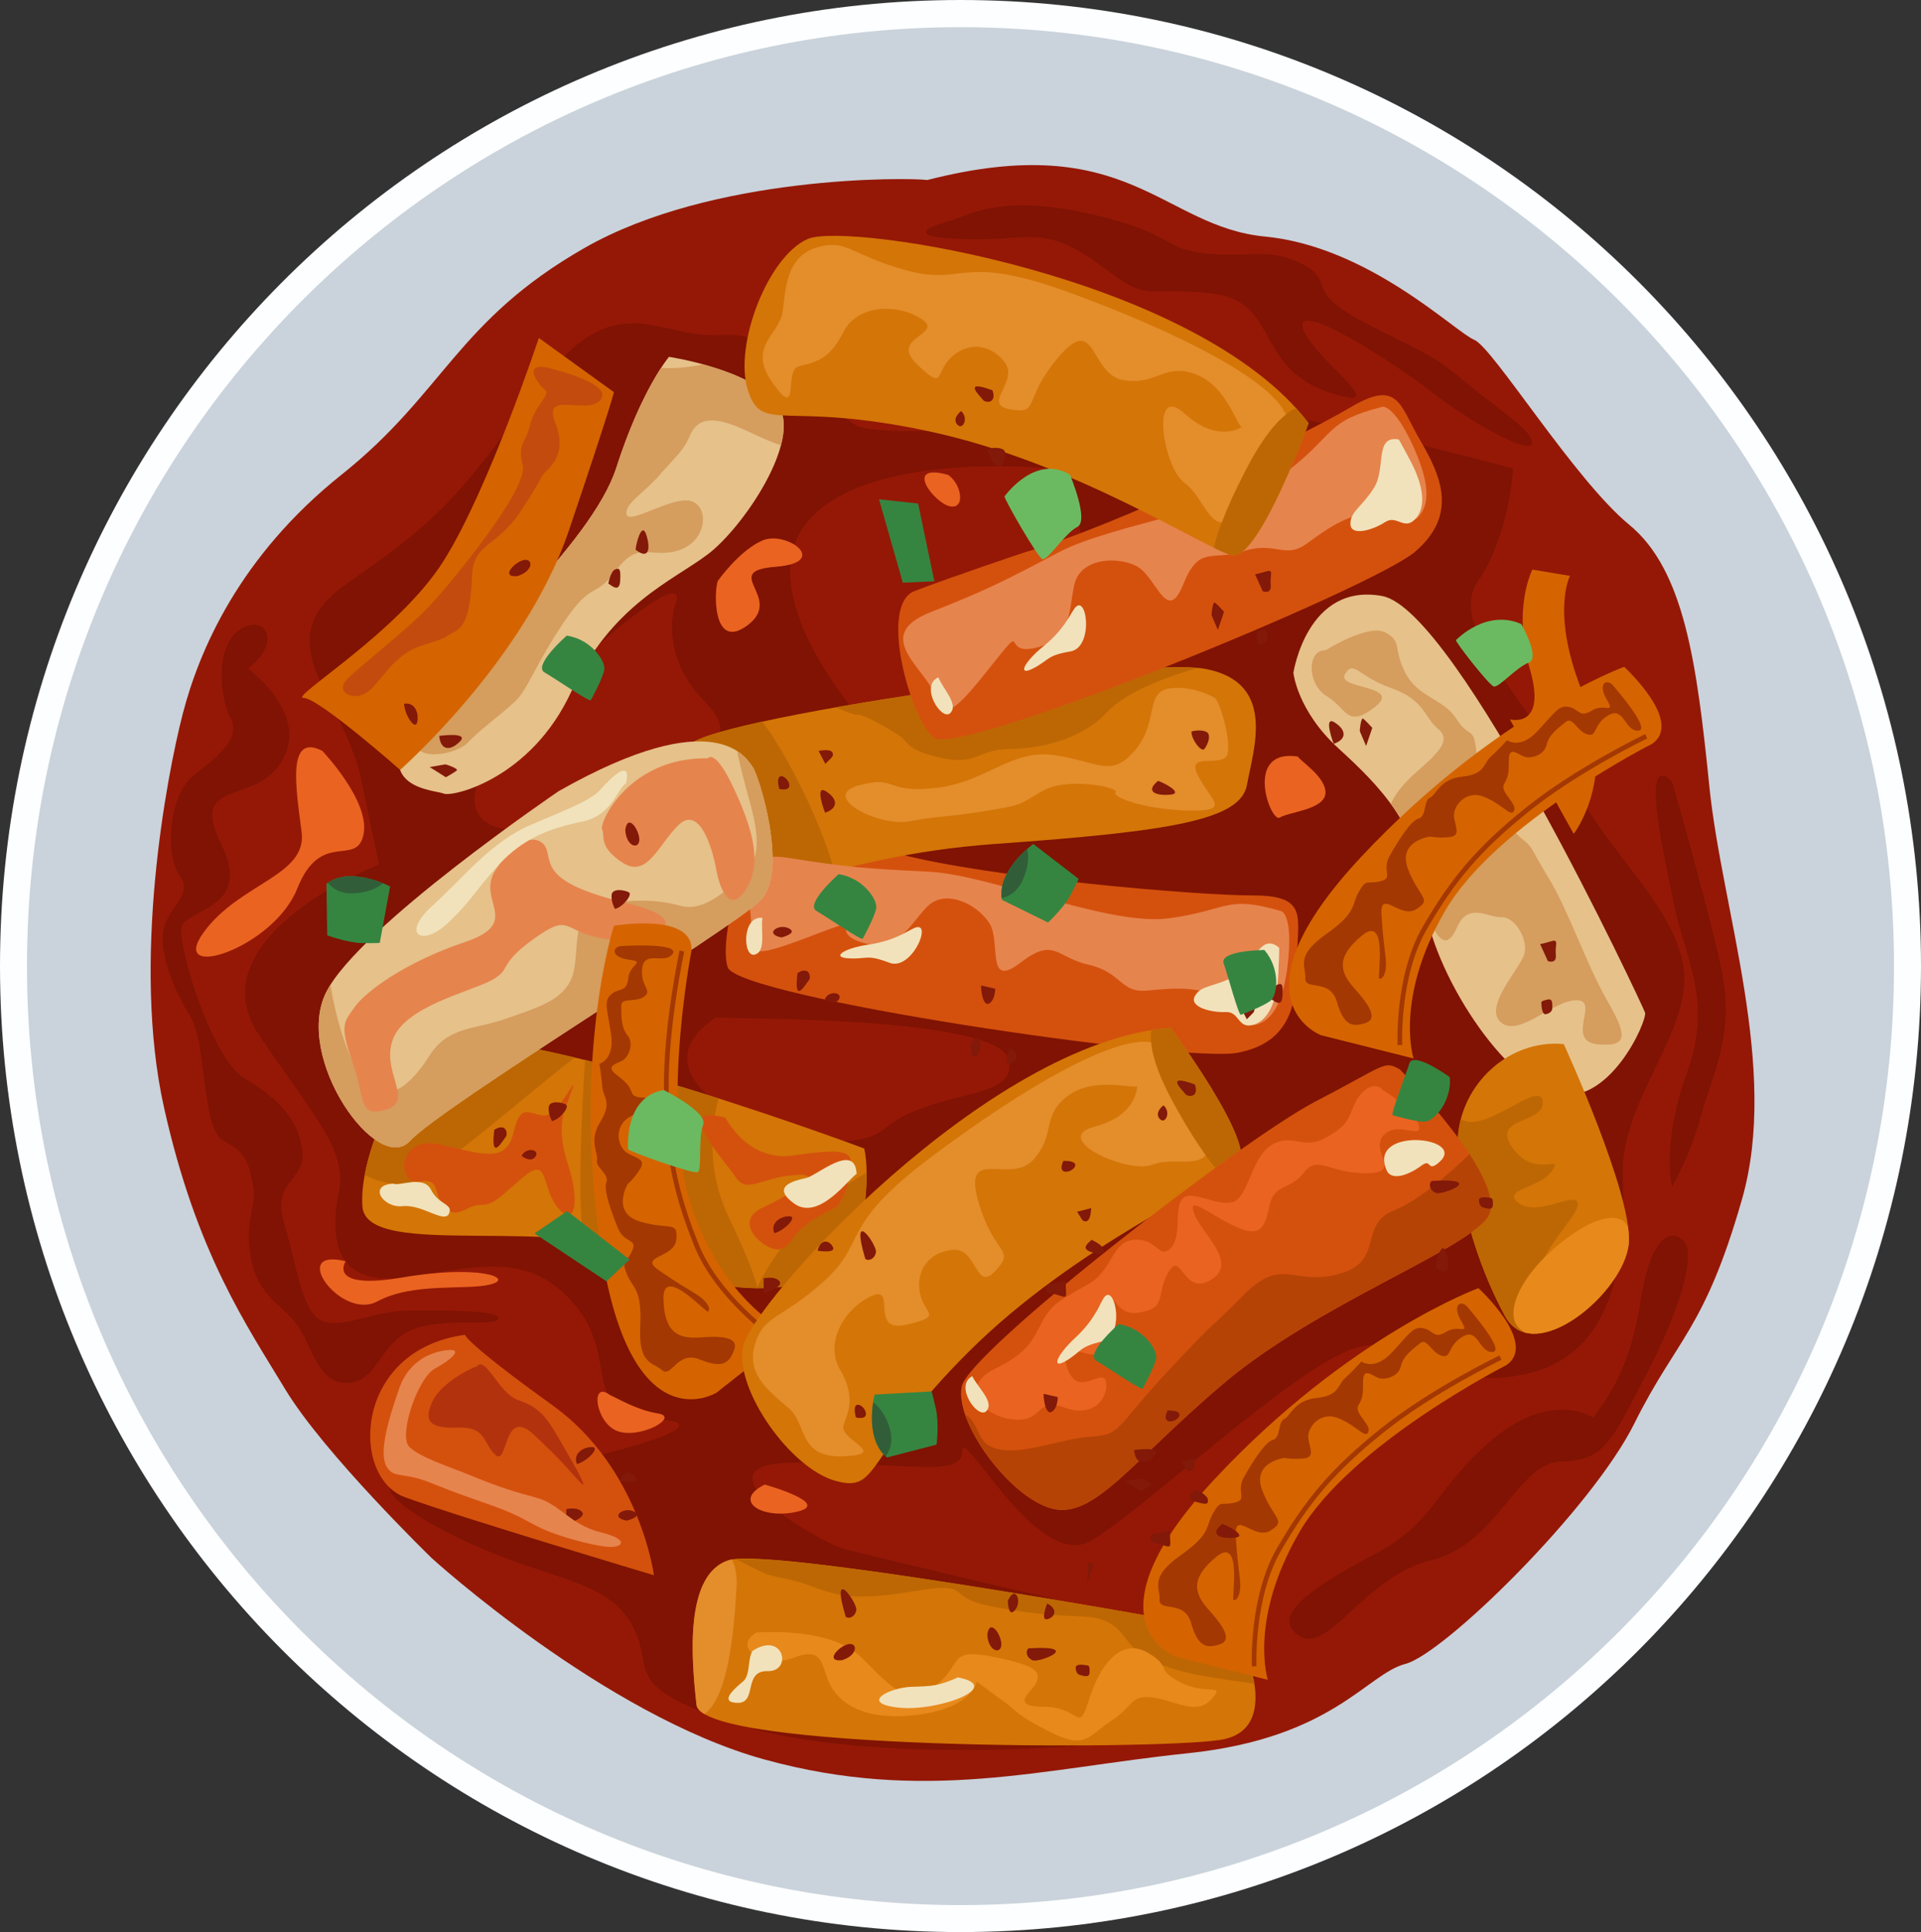 <?xml version="1.0" encoding="utf-8"?>
<!-- Generator: Adobe Illustrator 27.9.0, SVG Export Plug-In . SVG Version: 6.00 Build 0)  -->
<svg version="1.1" id="Layer_1" xmlns="http://www.w3.org/2000/svg" xmlns:xlink="http://www.w3.org/1999/xlink" x="0px" y="0px"
	 viewBox="0 0 205.78 206.94" style="enable-background:new 0 0 205.78 206.94;" xml:space="preserve">
<rect x="0" y="0" width="205.78" height="206.94" fill="#333333" stroke="none"/>
<style type="text/css">
	.st0{fill-rule:evenodd;clip-rule:evenodd;fill:#F4F5F7;}
	.st1{fill-rule:evenodd;clip-rule:evenodd;fill:#E3E4E9;}
	.st2{fill-rule:evenodd;clip-rule:evenodd;fill:#FF6224;}
	.st3{fill-rule:evenodd;clip-rule:evenodd;fill:#ED4605;}
	.st4{fill-rule:evenodd;clip-rule:evenodd;fill:#A60603;}
	.st5{fill-rule:evenodd;clip-rule:evenodd;fill:#865334;}
	.st6{fill:#BD8F4F;}
	.st7{fill:#CEA265;}
	.st8{fill-rule:evenodd;clip-rule:evenodd;fill:#A66A44;}
	.st9{fill-rule:evenodd;clip-rule:evenodd;fill:#542E17;}
	.st10{fill-rule:evenodd;clip-rule:evenodd;fill:#663B20;}
	.st11{fill:#519A48;}
	.st12{fill-rule:evenodd;clip-rule:evenodd;fill:#F5DEB6;}
	.st13{fill:#FFF3DA;}
	.st14{fill:#FA692F;}
	.st15{fill:#EFD05C;}
	.st16{fill-rule:evenodd;clip-rule:evenodd;fill:#2E2D33;}
	.st17{fill-rule:evenodd;clip-rule:evenodd;fill:#4D4C52;}
	.st18{fill-rule:evenodd;clip-rule:evenodd;fill:#828287;}
	.st19{fill-rule:evenodd;clip-rule:evenodd;fill:#D23508;}
	.st20{fill-rule:evenodd;clip-rule:evenodd;fill:#BA2D06;}
	.st21{fill-rule:evenodd;clip-rule:evenodd;fill:#B52E1A;}
	.st22{fill-rule:evenodd;clip-rule:evenodd;fill:#E69B4C;}
	.st23{fill-rule:evenodd;clip-rule:evenodd;fill:#EB7538;}
	.st24{fill-rule:evenodd;clip-rule:evenodd;fill:#DB662C;}
	.st25{fill-rule:evenodd;clip-rule:evenodd;fill:#66666B;}
	.st26{fill-rule:evenodd;clip-rule:evenodd;fill:#DB5128;}
	.st27{fill-rule:evenodd;clip-rule:evenodd;fill:#F7B268;}
	.st28{fill-rule:evenodd;clip-rule:evenodd;fill:#CC3D26;}
	.st29{fill-rule:evenodd;clip-rule:evenodd;fill:#D9B685;}
	.st30{fill-rule:evenodd;clip-rule:evenodd;fill:#FFECD1;}
	.st31{fill-rule:evenodd;clip-rule:evenodd;fill:#358541;}
	.st32{fill-rule:evenodd;clip-rule:evenodd;fill:#26632F;}
	.st33{fill-rule:evenodd;clip-rule:evenodd;fill:#FFCCB5;}
	.st34{fill-rule:evenodd;clip-rule:evenodd;fill:#F2B922;}
	.st35{fill-rule:evenodd;clip-rule:evenodd;fill:#F3CD2E;}
	.st36{fill-rule:evenodd;clip-rule:evenodd;fill:#FAF19B;}
	.st37{fill-rule:evenodd;clip-rule:evenodd;fill:#F3FFD9;}
	.st38{fill-rule:evenodd;clip-rule:evenodd;fill:#D1E3AA;}
	.st39{fill-rule:evenodd;clip-rule:evenodd;fill:#85522E;}
	.st40{fill-rule:evenodd;clip-rule:evenodd;fill:#C77B45;}
	.st41{fill-rule:evenodd;clip-rule:evenodd;fill:#A36539;}
	.st42{fill-rule:evenodd;clip-rule:evenodd;}
	.st43{fill-rule:evenodd;clip-rule:evenodd;fill:#C7C7C9;}
	.st44{fill-rule:evenodd;clip-rule:evenodd;fill:#99441D;}
	.st45{fill-rule:evenodd;clip-rule:evenodd;fill:#6B2605;}
	.st46{fill-rule:evenodd;clip-rule:evenodd;fill:#AD5025;}
	.st47{fill-rule:evenodd;clip-rule:evenodd;fill:#C75925;}
	.st48{fill-rule:evenodd;clip-rule:evenodd;fill:#B5582D;}
	.st49{fill-rule:evenodd;clip-rule:evenodd;fill:#519A48;}
	.st50{fill-rule:evenodd;clip-rule:evenodd;fill:#FBD5B0;}
	.st51{fill:#E8BC90;}
	.st52{fill-rule:evenodd;clip-rule:evenodd;fill:#7A3312;}
	.st53{fill-rule:evenodd;clip-rule:evenodd;fill:#FA7D44;}
	.st54{fill-rule:evenodd;clip-rule:evenodd;fill:#FCE38F;}
	.st55{fill-rule:evenodd;clip-rule:evenodd;fill:#464AA6;}
	.st56{fill-rule:evenodd;clip-rule:evenodd;fill:#00C36C;}
	.st57{fill-rule:evenodd;clip-rule:evenodd;fill:#006B43;}
	.st58{fill-rule:evenodd;clip-rule:evenodd;fill:#C5C6C9;}
	.st59{fill-rule:evenodd;clip-rule:evenodd;fill:#FFC250;}
	.st60{fill-rule:evenodd;clip-rule:evenodd;fill:#FFD177;}
	.st61{fill:#FFE7B8;}
	.st62{fill-rule:evenodd;clip-rule:evenodd;fill:#3A3940;}
	.st63{fill-rule:evenodd;clip-rule:evenodd;fill:#F7C35B;}
	.st64{fill-rule:evenodd;clip-rule:evenodd;fill:#BF9A76;}
	.st65{fill-rule:evenodd;clip-rule:evenodd;fill:#452508;}
	.st66{fill-rule:evenodd;clip-rule:evenodd;fill:#BF8B24;}
	.st67{fill-rule:evenodd;clip-rule:evenodd;fill:#C44918;}
	.st68{fill-rule:evenodd;clip-rule:evenodd;fill:#E6AC37;}
	.st69{fill-rule:evenodd;clip-rule:evenodd;fill:#522C0B;}
	.st70{fill-rule:evenodd;clip-rule:evenodd;fill:#E6551C;}
	.st71{fill-rule:evenodd;clip-rule:evenodd;fill:#EDD4A1;}
	.st72{fill-rule:evenodd;clip-rule:evenodd;fill:#784212;}
	.st73{fill-rule:evenodd;clip-rule:evenodd;fill:#F77745;}
	.st74{fill-rule:evenodd;clip-rule:evenodd;fill:#66380F;}
	.st75{fill-rule:evenodd;clip-rule:evenodd;fill:#995B25;}
	.st76{fill-rule:evenodd;clip-rule:evenodd;fill:#FF4F0C;}
	.st77{fill-rule:evenodd;clip-rule:evenodd;fill:#FAD58C;}
	.st78{fill-rule:evenodd;clip-rule:evenodd;fill:#FFF3DA;}
	.st79{fill-rule:evenodd;clip-rule:evenodd;fill:#D3D4D6;}
	.st80{fill-rule:evenodd;clip-rule:evenodd;fill:#EEF5FB;}
	.st81{fill-rule:evenodd;clip-rule:evenodd;fill:#DAE3EB;}
	.st82{fill-rule:evenodd;clip-rule:evenodd;fill:#C8CED4;}
	.st83{fill-rule:evenodd;clip-rule:evenodd;fill:#CAD3DB;}
	.st84{fill-rule:evenodd;clip-rule:evenodd;fill:#FDD657;}
	.st85{fill-rule:evenodd;clip-rule:evenodd;fill:#F0C330;}
	.st86{fill-rule:evenodd;clip-rule:evenodd;fill:#315E38;}
	.st87{fill-rule:evenodd;clip-rule:evenodd;fill:#99AE4C;}
	.st88{fill-rule:evenodd;clip-rule:evenodd;fill:#D6E0E8;}
	.st89{fill-rule:evenodd;clip-rule:evenodd;fill:#FFD6C7;}
	.st90{fill-rule:evenodd;clip-rule:evenodd;fill:#BD7E18;}
	.st91{fill-rule:evenodd;clip-rule:evenodd;fill:#D5962F;}
	.st92{fill-rule:evenodd;clip-rule:evenodd;fill:#E6A947;}
	.st93{fill-rule:evenodd;clip-rule:evenodd;fill:#EDB356;}
	.st94{fill-rule:evenodd;clip-rule:evenodd;fill:#DBB97F;}
	.st95{fill-rule:evenodd;clip-rule:evenodd;fill:#EACB97;}
	.st96{fill-rule:evenodd;clip-rule:evenodd;fill:#E3BF81;}
	.st97{fill:#333333;}
	.st98{fill-rule:evenodd;clip-rule:evenodd;fill:#754528;}
	.st99{fill:#242323;}
	.st100{fill-rule:evenodd;clip-rule:evenodd;fill:#E3E4E6;}
	.st101{fill-rule:evenodd;clip-rule:evenodd;fill:#FC8A31;}
	.st102{fill-rule:evenodd;clip-rule:evenodd;fill:#E67017;}
	.st103{fill-rule:evenodd;clip-rule:evenodd;fill:#6BBA61;}
	.st104{fill-rule:evenodd;clip-rule:evenodd;fill:#FCAB6D;}
	.st105{fill-rule:evenodd;clip-rule:evenodd;fill:#FFBE8C;}
	.st106{fill:#006B43;}
	.st107{fill-rule:evenodd;clip-rule:evenodd;fill:#FA692F;}
	.st108{fill-rule:evenodd;clip-rule:evenodd;fill:#9E3E03;}
	.st109{fill-rule:evenodd;clip-rule:evenodd;fill:#C27100;}
	.st110{fill-rule:evenodd;clip-rule:evenodd;fill:#B34602;}
	.st111{fill-rule:evenodd;clip-rule:evenodd;fill:#D68007;}
	.st112{fill-rule:evenodd;clip-rule:evenodd;fill:#FDFEFF;}
	.st113{fill-rule:evenodd;clip-rule:evenodd;fill:#A66805;}
	.st114{fill-rule:evenodd;clip-rule:evenodd;fill:#CC4F00;}
	.st115{fill-rule:evenodd;clip-rule:evenodd;fill:#E68B09;}
	.st116{fill-rule:evenodd;clip-rule:evenodd;fill:#123618;}
	.st117{fill-rule:evenodd;clip-rule:evenodd;fill:#1C4622;}
	.st118{fill:#1C4622;}
	.st119{fill:#315E38;}
	.st120{fill-rule:evenodd;clip-rule:evenodd;fill:#D7D7DB;}
	.st121{fill-rule:evenodd;clip-rule:evenodd;fill:#FFFFFF;}
	.st122{fill-rule:evenodd;clip-rule:evenodd;fill:#C8CAC9;}
	.st123{fill-rule:evenodd;clip-rule:evenodd;fill:#B3B0A9;}
	.st124{fill-rule:evenodd;clip-rule:evenodd;fill:#E8DFE0;}
	.st125{fill-rule:evenodd;clip-rule:evenodd;fill:#AD8F8C;}
	.st126{fill-rule:evenodd;clip-rule:evenodd;fill:#BE9F9C;}
	.st127{fill-rule:evenodd;clip-rule:evenodd;fill:#5E4830;}
	.st128{fill:#96735A;}
	.st129{fill:#AD866B;}
	.st130{fill:#C5A189;}
	.st131{fill-rule:evenodd;clip-rule:evenodd;fill:#69523A;}
	.st132{fill-rule:evenodd;clip-rule:evenodd;fill:#DBDBDB;}
	.st133{fill-rule:evenodd;clip-rule:evenodd;fill:#F2F2F2;}
	.st134{fill-rule:evenodd;clip-rule:evenodd;fill:#6F952E;}
	.st135{fill-rule:evenodd;clip-rule:evenodd;fill:#D4E2A5;}
	.st136{fill-rule:evenodd;clip-rule:evenodd;fill:#C8D384;}
	.st137{fill-rule:evenodd;clip-rule:evenodd;fill:#F8FDFF;}
	.st138{fill-rule:evenodd;clip-rule:evenodd;fill:#F7D981;}
	.st139{fill-rule:evenodd;clip-rule:evenodd;fill:#FDE396;}
	.st140{fill-rule:evenodd;clip-rule:evenodd;fill:#E7A96E;}
	.st141{fill-rule:evenodd;clip-rule:evenodd;fill:#BA7E47;}
	.st142{fill:#FFFFFF;}
	.st143{fill-rule:evenodd;clip-rule:evenodd;fill:#C5A189;}
	.st144{fill-rule:evenodd;clip-rule:evenodd;fill:#951806;}
	.st145{fill-rule:evenodd;clip-rule:evenodd;fill:#801303;}
	.st146{fill-rule:evenodd;clip-rule:evenodd;fill:#D4510D;}
	.st147{fill-rule:evenodd;clip-rule:evenodd;fill:#E6C18A;}
	.st148{fill-rule:evenodd;clip-rule:evenodd;fill:#D59D5E;}
	.st149{fill-rule:evenodd;clip-rule:evenodd;fill:#D47507;}
	.st150{fill-rule:evenodd;clip-rule:evenodd;fill:#E38D2B;}
	.st151{fill-rule:evenodd;clip-rule:evenodd;fill:#BD6704;}
	.st152{fill-rule:evenodd;clip-rule:evenodd;fill:#E8891C;}
	.st153{fill-rule:evenodd;clip-rule:evenodd;fill:#D56400;}
	.st154{fill-rule:evenodd;clip-rule:evenodd;fill:#E6844E;}
	.st155{fill-rule:evenodd;clip-rule:evenodd;fill:#F1E2BB;}
	.st156{fill:#A33803;}
	.st157{fill-rule:evenodd;clip-rule:evenodd;fill:#A33803;}
	.st158{fill-rule:evenodd;clip-rule:evenodd;fill:#B54306;}
	.st159{fill-rule:evenodd;clip-rule:evenodd;fill:#EA6321;}
	.st160{fill-rule:evenodd;clip-rule:evenodd;fill:#821909;}
	.st161{fill-rule:evenodd;clip-rule:evenodd;fill:#C44B0E;}
	.st162{fill-rule:evenodd;clip-rule:evenodd;fill:#B3320E;}
	.st163{fill-rule:evenodd;clip-rule:evenodd;fill:#BA874D;}
	.st164{fill-rule:evenodd;clip-rule:evenodd;fill:#6F351B;}
	.st165{fill-rule:evenodd;clip-rule:evenodd;fill:#5C2C15;}
	.st166{fill-rule:evenodd;clip-rule:evenodd;fill:#FA8950;}
	.st167{fill-rule:evenodd;clip-rule:evenodd;fill:#5E401D;}
	.st168{fill:#D59D5E;}
	.st169{fill:#BA874D;}
	.st170{fill:#E4C292;}
	.st171{fill:#EA6321;}
	.st172{fill:#FA8950;}
	.st173{fill-rule:evenodd;clip-rule:evenodd;fill:#8C5B34;}
	.st174{fill:#CF9470;}
	.st175{fill-rule:evenodd;clip-rule:evenodd;fill:#AA7448;}
	.st176{fill:#EFB795;}
	.st177{fill-rule:evenodd;clip-rule:evenodd;fill:#C9D98B;}
	.st178{fill-rule:evenodd;clip-rule:evenodd;fill:#93B04A;}
	.st179{fill-rule:evenodd;clip-rule:evenodd;fill:#D1E18E;}
	.st180{fill-rule:evenodd;clip-rule:evenodd;fill:#ABCB5C;}
	.st181{fill-rule:evenodd;clip-rule:evenodd;fill:#F0DEAD;}
	.st182{fill-rule:evenodd;clip-rule:evenodd;fill:#DEBA59;}
	.st183{fill-rule:evenodd;clip-rule:evenodd;fill:#E6D3A1;}
	.st184{fill-rule:evenodd;clip-rule:evenodd;fill:#FFF3D3;}
	.st185{fill-rule:evenodd;clip-rule:evenodd;fill:#F7D474;}
	.st186{fill-rule:evenodd;clip-rule:evenodd;fill:#A86046;}
	.st187{fill-rule:evenodd;clip-rule:evenodd;fill:#CF0200;}
	.st188{fill-rule:evenodd;clip-rule:evenodd;fill:#FF2D29;}
	.st189{fill-rule:evenodd;clip-rule:evenodd;fill:#43983E;}
	.st190{fill-rule:evenodd;clip-rule:evenodd;fill:#136B29;}
	.st191{fill-rule:evenodd;clip-rule:evenodd;fill:#D1E694;}
	.st192{fill-rule:evenodd;clip-rule:evenodd;fill:#218239;}
	.st193{fill-rule:evenodd;clip-rule:evenodd;fill:#035C3B;}
	.st194{fill-rule:evenodd;clip-rule:evenodd;fill:#54A051;}
	.st195{fill-rule:evenodd;clip-rule:evenodd;fill:#FFCBA3;}
	.st196{fill-rule:evenodd;clip-rule:evenodd;fill:#EB9350;}
	.st197{fill:#EB9350;}
	.st198{fill-rule:evenodd;clip-rule:evenodd;fill:#BDBDBB;}
	.st199{fill-rule:evenodd;clip-rule:evenodd;fill:#A15E23;}
</style>
<path class="st112" d="M102.89,0c56.83,0,102.89,46.33,102.89,103.47c0,57.15-46.07,103.47-102.89,103.47
	C46.07,206.94,0,160.62,0,103.47C0,46.33,46.07,0,102.89,0L102.89,0z"/>
<path class="st83" d="M102.89,2.91c55.23,0,100,45.03,100,100.57s-44.77,100.57-100,100.57c-55.23,0-100-45.03-100-100.57
	S47.66,2.91,102.89,2.91L102.89,2.91z"/>
<path class="st144" d="M99.34,19.28c-2.14-0.27-23.06-0.54-36.73,7.28c-13.67,7.82-15.01,15.5-26.01,24.27
	C25.62,59.59,21.33,69.7,19.58,76.44c-1.74,6.74-5.5,26.56-2.01,42.19c3.49,15.64,8.85,23.32,13,30.2
	c4.16,6.88,15.68,18.06,15.68,18.06s18.5,16.85,35.66,21.57c17.16,4.72,29.76,0.94,45.31-0.67c15.55-1.62,19.17-8.49,23.32-9.57
	c4.16-1.08,19.97-16.58,24.53-25.75c4.56-9.17,7.51-9.98,11.53-24c4.02-14.02-2.15-31.01-3.49-44.22
	c-1.34-13.21-2.68-23.19-8.58-28.04c-5.9-4.85-14.61-19.01-16.62-19.82s-11.26-9.98-22.39-11.05
	C124.41,24.27,120.93,13.75,99.34,19.28L99.34,19.28z"/>
<path class="st145" d="M40.59,92.61c-6.03,2.43-18.63,9.57-12.87,18.2c5.76,8.63,9.52,12.27,8.58,16.85
	c-0.94,4.58-0.67,10.11,6.84,9.17c7.51-0.94,13.27-3.1,18.36,2.83c5.09,5.93,0.27,12,9.12,12.4c8.85,0.4-12.06,5.93-19.57,5.53
	c-7.51-0.4-14.48,0.4-4.02,6.07c10.46,5.66,17.43,4.99,20.51,10.11c3.08,5.12-2.02,6.85,12.66,11.25s48.46,2.1,51.68-1.27
	c3.22-3.37,5.36-7.68-5.09-9.57c-10.46-1.89-33.38-7.55-36.19-8.22c-2.81-0.67-17.02-9.17-5.63-9.3c11.39-0.13,18.1,1.75,18.1-1.21
	c0-2.97,8.04,12.94,13.81,9.57c5.76-3.37,21.72-18.6,28.28-20.63c6.57-2.02,8.85,5.12,18.63,2.7c9.79-2.43,10.32-13.48,10.05-21.3
	c-0.27-7.82,7.54-15.5,6.5-22.2c-1.04-6.71-8.11-12.17-11.86-19.72c-3.75-7.55-13.67-16.45-10.19-21.57
	c3.49-5.12,3.79-12.12,3.79-12.12s-22.02-5.94-27.92-5.94c-5.9,0-38.61,3.24-42.36,1.35c-3.75-1.89-7.51-10.25-14.48-9.71
	c-6.97,0.54-11.53-5.93-20.11,6.2C48.63,54.19,45.95,56.35,37.1,62.55c-8.85,6.2-0.27,12,1.61,21.03S40.59,92.61,40.59,92.61
	L40.59,92.61z M26.56,71.62c0,0,6.5,4.65,3.75,9.71c-2.75,5.06-10.19,1.89-6.64,9.03c3.55,7.14-3.89,6.88-4.22,9.03
	c-0.34,2.16,3.22,14.09,6.84,16.18c3.62,2.09,5.83,4.58,6.1,7.82c0.27,3.24-3.35,2.97-1.94,7.68c1.41,4.72,1.94,9.91,4.36,10.51
	c2.41,0.61,5.23-1.21,9.18-1.21c3.95,0,9.52-0.07,9.38,0.88c-0.13,0.94-6.77-0.34-9.85,1.48c-3.08,1.82-3.22,5.32-6.37,5.39
	c-3.15,0.07-3.69-3.98-5.3-6.2c-1.61-2.22-4.16-2.97-4.96-7.15c-0.8-4.18,0.74-5.66,0.2-7.95c-0.54-2.29-0.6-3.3-3.08-4.58
	c-2.48-1.28-1.81-10.45-3.62-13.35c-1.81-2.9-3.35-6.88-2.88-9.3c0.47-2.43,3.28-3.77,1.74-5.8c-1.54-2.02-1.27-8.63,1.54-10.79
	c2.82-2.16,5.03-4.04,3.89-6.13c-1.14-2.09-1.68-7.68,1.01-9.44C28.37,65.69,30.32,68.72,26.56,71.62L26.56,71.62z M76.65,108.99
	c2.01,0.13,30.09-0.13,31.37,4.45c1.27,4.58-7.98,3.03-13.41,7.55C89.18,125.5,65.25,116.67,76.65,108.99L76.65,108.99z
	 M72.29,64.91c0,0-1.68,5.19,3.02,10.04c4.69,4.85,0,4.58-9.12,10.31c-9.12,5.73-18.03,4.52-14.61-2.29
	C55,76.16,74.84,58.57,72.29,64.91L72.29,64.91z M113.37,50.25c0,0,6.14,12.89,0.68,14.99c-5.46,2.1-11.53,15.64-13.67,17.79
	c-2.14,2.16-20.11-16.45-14.75-25.88C90.99,47.72,113.37,50.25,113.37,50.25L113.37,50.25z"/>
<path class="st146" d="M96.32,91.47c0,0-8.18-1.75-12.2-2.43c-4.02-0.67-7.24,11.32-6.17,14.56c1.07,3.24,48.66,10.24,54.56,9.17
	c5.9-1.08,6.43-5.53,6.43-9.98c0-4.45,1.34-6.88-4.69-6.88C128.23,95.92,106.11,94.03,96.32,91.47L96.32,91.47z"/>
<path class="st147" d="M138.55,72.06c0,0,1.47-9.71,9.52-8.22c8.04,1.48,27.88,43.81,28.15,44.62c0.27,0.81-3.89,10.38-9.79,8.63
	c-5.9-1.75-13.54-14.02-13.94-21.3c-0.4-7.28-4.69-11.59-9.12-15.64C138.95,76.11,138.55,72.06,138.55,72.06L138.55,72.06z"/>
<path class="st148" d="M152.71,97.53c-0.11-0.61-0.18-1.19-0.21-1.75c-0.22-3.96-1.59-7.05-3.51-9.69c0.51-1.15,1.49-2.31,2.92-3.56
	c2.55-2.22,3.49-3.37,2.08-4.52c-1.41-1.15-1.34-3.03-4.96-4.31c-3.62-1.28-4.02-3.1-4.96-1.48c-0.94,1.62,6.23,1.15,3.22,3.5
	c-3.02,2.36-3.02,0.13-5.16-1.15c-2.14-1.28-2.14-4.99-0.13-4.92c0,0,4.62-2.9,6.43-1.89c1.81,1.01,0.74,1.55,2.08,4.25
	c1.34,2.7,4.16,2.83,5.5,4.99c1.34,2.16,1.89,0.6,2.15,3.67c0.26,3.07,3.28,7.86,4.75,9.07c1.47,1.21,0.8,0.74,2.95,4.25
	c2.15,3.51,4.09,9.3,6.17,12.94c2.08,3.64,2.68,5.26-0.87,4.92c-3.55-0.34,0.27-4.72-2.28-4.72c-2.55,0-6.17,4.04-8.11,2.36
	c-1.94-1.69,2.21-5.86,2.55-7.41c0.34-1.55-1.07-3.91-2.48-3.84c-1.41,0.07-3.55-1.68-4.76,1.08
	C154.93,101.9,153.96,100.69,152.71,97.53L152.71,97.53z"/>
<path class="st149" d="M74.07,80.28c0,0-0.67,6.2,3.75,11.86c4.42,5.66,9.92-0.4,28.82-1.75c18.9-1.35,26.27-2.56,26.94-6.34
	c0.67-3.77,3.22-10.92-4.42-12.4C121.52,70.17,69.92,77.86,74.07,80.28L74.07,80.28z"/>
<path class="st150" d="M130.09,74.72c0.5,0.17,1.81,4.41,1.41,6.03c-0.4,1.62-4.62-0.4-3.15,2.36c1.47,2.76,3.55,3.77-0.97,3.71
	c-4.52-0.07-8.33-1.42-7.88-1.95c0.46-0.54-5.16-1.69-7.84-0.14c-2.68,1.55-2.08,1.48-6.23,2.16c-4.16,0.67-4.69,0.47-8.04,1.08
	c-3.35,0.61-9.58-2.7-5.43-3.84c4.16-1.15,2.75,0.88,8.24,0.27c5.5-0.61,8.11-4.25,12.87-3.5c4.76,0.74,5.97,2.43,8.51-0.54
	c2.55-2.97,1.07-6.2,3.62-6.61C127.74,73.34,130.09,74.72,130.09,74.72L130.09,74.72z"/>
<path class="st151" d="M74.07,80.28c0,0-0.67,6.2,3.75,11.86c2.62,3.35,5.61,2.59,11.54,1.14c-1.34-5.09-5.09-12.58-7.71-15.99
	C76.17,78.49,72.9,79.6,74.07,80.28L74.07,80.28z M128.27,71.54c-5.9-0.51-24.82,1.77-38.71,4.22c1.06,0.5,2,0.83,2.25,0.79
	c0.74-0.13,4.26,2.02,4.79,2.43c0.54,0.4,0.57,1.45,4.36,2.22c3.79,0.78,3.72-0.94,7.21-0.98c3.49-0.03,7.81-1.11,10.42-3.94
	C120.73,73.96,125.6,72.32,128.27,71.54L128.27,71.54z"/>
<path class="st147" d="M71.66,38.22c0,0,8.98,1.35,11.66,5.12c2.68,3.77-3.75,13.21-7.51,16.04c-3.75,2.83-10.32,5.39-14.61,14.69
	C56.91,83.39,48.47,85.41,47.53,85c-0.94-0.4-8.04-0.54-3.08-7.68c4.96-7.14,18.9-18.87,21.58-27.23
	C68.71,41.73,71.66,38.22,71.66,38.22L71.66,38.22z"/>
<path class="st148" d="M75.31,39.03c2.81,0.77,6.46,2.14,8.01,4.32c0.77,1.08,0.79,2.63,0.34,4.35c-2.05-0.69-3.76-1.69-5.28-2.23
	c-2.48-0.88-3.82-0.4-4.49,1.21c-0.67,1.62-1.47,2.16-3.22,4.18c-1.74,2.02-3.82,3.1-3.55,4.25c0.27,1.15,5.03-2.09,6.97-1.42
	c1.94,0.67,1.61,4.31-1.41,5.26c-3.02,0.94-4.22-1.15-6.64,2.09c-2.41,3.24-2.55,1.01-5.63,5.59c-3.08,4.58-3.82,7.14-5.23,8.49
	c-1.41,1.35-4.09,3.3-5.03,4.38c-0.94,1.08-4.56,1.95-5.43,0.61c-0.22-0.34-0.73-0.7-1.29-1.14c0.26-0.51,0.59-1.06,1.01-1.66
	c4.96-7.14,18.9-18.87,21.58-27.23c1.8-5.6,3.71-9.03,4.78-10.67C72.44,39.5,73.98,39.31,75.31,39.03L75.31,39.03z"/>
<path class="st146" d="M49.81,142.97c0,0,0,0.81,9.38,7.55c9.38,6.74,10.86,18.2,10.86,18.2s-20.78-6.2-26.68-8.36
	C37.48,158.2,37.88,144.59,49.81,142.97L49.81,142.97z"/>
<path class="st149" d="M132.52,174.78c0,0,5.5,10.52-1.88,11.59c-7.37,1.08-55.5,1.08-56.03-3.77c-0.54-4.85-1.34-14.02,3.49-15.5
	C82.92,165.61,132.52,174.78,132.52,174.78L132.52,174.78z"/>
<path class="st151" d="M132.52,174.78c0,0,1.43,2.73,1.85,5.55c-1.15-0.15-2.57-0.36-4.4-0.64c-6.1-0.94-8.11-2.56-9.05-3.77
	c-0.94-1.21-1.81-2.63-4.69-2.76c-2.88-0.13-6.1-0.27-10.52-1.21c-4.42-0.94-1.47-2.56-7.57-1.55c-6.1,1.01-8.11,0.67-10.93-0.4
	c-2.82-1.08-4.09-0.94-5.43-1.55c-0.69-0.31-1.92-0.93-2.95-1.46C86.57,166.29,132.52,174.78,132.52,174.78L132.52,174.78z"/>
<path class="st150" d="M75.46,183.59c-0.51-0.3-0.81-0.63-0.85-0.99c-0.54-4.85-1.34-14.02,3.49-15.5c0.08-0.03,0.18-0.05,0.29-0.07
	c0.37,0.67,0.59,1.64,0.51,3.04C78.63,174.73,78.02,181.77,75.46,183.59L75.46,183.59z"/>
<path class="st149" d="M167.51,111.83c0,0,7.37,16.04,6.97,21.3c-0.4,5.26-10.19,13.48-13.27,7.82c-3.08-5.66-5.38-13.44-5.04-19.12
	C156.52,116.14,161.61,111.29,167.51,111.83L167.51,111.83z"/>
<path class="st151" d="M164.35,142.85c-1.28,0-2.41-0.55-3.14-1.91c-3.08-5.66-5.38-13.44-5.04-19.12c0.04-0.67,0.15-1.34,0.32-1.98
	c0.22,0.19,0.56,0.31,1.03,0.33c2.85,0.1,7.61-4.48,7.74-2.12c0.13,2.36-5.63,1.55-3.22,4.92c2.41,3.37,5.5,0.51,4.22,2.43
	c-1.27,1.92-5.6,1.99-3.55,3.47c2.04,1.48,6.03-1.31,6.3,0c0.27,1.31-4.59,5.39-4.52,9C164.53,139.85,164.7,141.74,164.35,142.85
	L164.35,142.85z"/>
<path class="st152" d="M174.4,131.42c0.08,0.65,0.11,1.22,0.08,1.7c-0.33,4.33-7.03,10.67-11.1,9.61c-0.1-0.07-0.2-0.13-0.31-0.2
	c-2.11-1.31-0.64-5.53,3.99-9.3c4.62-3.77,6.48-2.62,6.48-2.62C173.77,130.59,174.09,130.9,174.4,131.42L174.4,131.42z"/>
<path class="st153" d="M168.18,61.68c0,0-2.14,4.04,1.47,12.81c3.62,8.76-1.07,14.83-1.07,14.83l-6.84-12.27
	c0,0,4.02,1.08,2.14-5.39c-1.88-6.47,0.27-10.65,0.27-10.65L168.18,61.68L168.18,61.68z"/>
<path class="st153" d="M57.72,36.2c0,0-5.36,16.18-10.19,23.86c-4.83,7.68-16.62,14.69-15.01,14.69c1.61,0,10.34,7.71,10.34,7.71
	s13.39-11.76,18.08-25.64C65.63,42.94,65.76,42,65.76,42L57.72,36.2L57.72,36.2z"/>
<path class="st149" d="M44.72,113.17c-1.21,1.08-6.3,10.11-5.9,16.04c0.4,5.93,21.85,0.54,31.23,5.8c9.38,5.26,20.91,3.1,22.12-3.1
	c1.21-6.2,0.4-8.9,0.4-8.9S46.86,105.89,44.72,113.17L44.72,113.17z"/>
<path class="st151" d="M81.06,137.98c5.69,0.05,10.37-2.24,11.12-6.07c0.54-2.79,0.68-4.87,0.66-6.32
	C85.85,129.51,82.41,135.18,81.06,137.98L81.06,137.98z"/>
<path class="st151" d="M62.75,132.89c1.89,0.25,3.68,0.63,5.26,1.2c0.06-2.97,0.27-13.39,0.32-19.05c-1.9-0.54-3.81-1.05-5.66-1.51
	c-0.23,3.57-1.02,17.09,0.02,19.26L62.75,132.89L62.75,132.89z"/>
<path class="st151" d="M43.89,114.23c-1.47,2.21-4,7.17-4.83,11.62c1.98,0.99,4.25,1.4,6.17,0.24c3.6-2.17,12.66-10.02,16.33-12.82
	c-4.96-1.19-9.47-1.96-12.59-1.89C47.33,112.28,45.59,113.26,43.89,114.23L43.89,114.23z"/>
<path class="st151" d="M71.05,135.54c3.33,1.66,6.87,2.42,10.09,2.44c-0.28-1.36-1.23-3.72-3.12-7.71
	c-2.48-5.24-1.7-10.2-1.04-12.62c-2.39-0.76-4.9-1.53-7.43-2.26C69.41,117.38,70.22,130.05,71.05,135.54L71.05,135.54z"/>
<path class="st154" d="M137.28,97.6c0,0,1.14,0.34,0.74,4.92c-0.4,4.58-1.61,6.47-3.02,7.08c-1.41,0.61-0.94-0.34-3.55-2.22
	c-2.61-1.89-5.7-1.55-8.58-1.28c-2.88,0.27-2.68-1.95-6.23-2.76c-3.55-0.81-3.69-3.03-7.37-0.2c-3.69,2.83-2.01-2.23-3.28-4.25
	c-1.27-2.02-4.76-3.84-6.77-1.68c-2.01,2.16-3.15,4.92-6.97,3.71c-3.82-1.21,1.21-3.17-5.5-0.61c-6.7,2.56-6.43,1.89-6.3-1.21
	c0.13-3.1-2.28-8.22,4.02-7.21c6.3,1.01,8.45,1.15,15.08,1.48c6.64,0.34,19.17,5.86,25.67,4.99
	C131.72,97.47,131.24,95.83,137.28,97.6L137.28,97.6z"/>
<path class="st147" d="M59.86,84.73c0,0-21.45,14.56-24.93,21.57c-3.49,7.01,5.5,19.68,8.98,15.91
	c3.49-3.77,34.45-22.65,37.53-25.75c3.08-3.1-0.13-13.35-0.8-14.29C79.97,81.23,76.75,75.16,59.86,84.73L59.86,84.73z"/>
<path class="st148" d="M35.4,105.48c-0.18,0.28-0.34,0.56-0.47,0.82c-3.49,7.01,5.5,19.68,8.98,15.91
	c3.49-3.77,34.45-22.65,37.53-25.75c3.08-3.1-0.13-13.35-0.8-14.29c-0.21-0.29-0.66-1.07-1.68-1.73c0.34,1.73,0.91,3.8,1.42,5.67
	c1.21,4.45,0.74,6.13-0.83,7.64c-1.57,1.5-4.13,3.96-6.61,3.28c-2.48-0.67-4.76-0.74-8.38-0.2c-3.62,0.54-2.35,5.32-3.28,7.82
	c-0.94,2.49-3.62,3.24-7.04,4.45c-3.42,1.21-6.23,0.81-8.24,3.98c-2.01,3.17-4.26,5.03-6.5,3.1C37.52,114.47,36,109.31,35.4,105.48
	L35.4,105.48z"/>
<path class="st154" d="M75.83,81.22c0,0,0.74-1.21,2.88,3.44c2.14,4.65,2.84,7.99,1.21,10.58c-1.64,2.59-2.75,0.34-3.22-2.22
	s-1.88-6.74-4.02-4.65c-2.14,2.09-3.35,5.73-5.97,4.04c-2.61-1.68-1.88-2.83-2.21-3.57C64.16,88.09,67.43,81.07,75.83,81.22
	L75.83,81.22z"/>
<path class="st154" d="M53.3,92.88c-2.68,3.44,2.95,5.86-3.49,8.02c-6.43,2.16-10.66,5.33-11.8,6.94c-1.14,1.62-1.68,1.89-0.27,5.86
	c1.41,3.98,0.59,6.09,3.65,5.14c3.05-0.96-0.63-4.06,0.71-7.56c1.34-3.5,8.24-5.05,10.52-6.27c2.28-1.21,0.6-1.62,4.56-4.45
	c3.95-2.83,3.02-0.88,7.17-0.07c4.16,0.81,11.6-1.62,2.95-3.71c-8.65-2.09-8.24-3.91-8.71-5.66C58.13,89.37,55.52,89.24,53.3,92.88
	L53.3,92.88z"/>
<path class="st155" d="M137.02,101.51c0,0,0.05-0.12-0.08,2.76c-0.13,2.88-1.04,5.04-2.71,5.5c-1.67,0.46-1.43-1.44-2.92-1.37
	c-1.49,0.07-3.95-0.51-3.32-1.7c0.64-1.2,2.03-0.96,4.17-2.09C134.31,103.48,134.98,99.77,137.02,101.51L137.02,101.51z
	 M81.67,98.31c-0.2,1.31,0.44,3.64-0.84,3.94C79.56,102.55,79.46,98.04,81.67,98.31L81.67,98.31z M97.76,99.49
	c-0.67,0.3-1.98,1.28-4.69,1.68c-2.71,0.4-4.12,1.38-2.11,1.48c2.01,0.1,1.84-0.47,4.32,0.47C97.76,104.07,100.14,98.17,97.76,99.49
	L97.76,99.49z"/>
<path class="st155" d="M67.06,83.91c-0.87,0.4-1.41,3.44-4.76,4.11c-3.35,0.67-6.23,1.75-8.85,4.58c-2.61,2.83-2.88,3.84-5.56,6.34
	c-2.68,2.49-4.96,1.15-1.61-1.89c3.35-3.03,6.3-6.88,10.59-8.7c4.29-1.82,6.5-2.7,7.44-3.77C65.25,83.51,67.71,80.97,67.06,83.91
	L67.06,83.91z"/>
<path class="st153" d="M74.07,101.85c0,0-3.62,18.47,0.4,28.58c4.02,10.11,10.32,12.4,10.32,12.4l-8.04,6.34
	c0,0-9.12,5.66-12.33-15.1c-3.22-20.76,1.34-34.91,1.34-34.91S74.34,97.67,74.07,101.85L74.07,101.85z"/>
<path class="st156" d="M73.3,101.92c0,0.02-1.74,7.93-1.67,14.77c0.03,3.42,0.28,6.18,0.8,8.78c0.52,2.6,1.3,5.03,2.4,7.77
	c2.18,5.46,8.07,9.65,8.09,9.66l-0.29,0.42c-0.02-0.01-6.03-4.29-8.27-9.89c-1.11-2.78-1.9-5.24-2.43-7.86
	c-0.52-2.62-0.78-5.42-0.81-8.88c-0.07-6.9,1.68-14.86,1.68-14.89L73.3,101.92L73.3,101.92z"/>
<path class="st157" d="M66.65,101.32c0.23,0,6.23-0.37,5.4,0.84c-0.84,1.21-2.98-0.44-3.25,1.52c-0.27,1.95,1.17,2.39,0.2,3.07
	c-0.97,0.67-2.48,0.03-2.45,1.01c0.03,0.98-0.07,2.22,0.67,3.13c0.74,0.91,0.1,2.29-0.47,2.66c-0.57,0.37-1.98,0.57-0.77,1.52
	c1.21,0.94,1.37,1.15,1.74,2.02c0.37,0.88,2.48,0.13,2.88,0.88c0.4,0.74-1.17,0.54-3.08,1.62c-1.91,1.08-1.31,3.34-0.33,3.91
	c0.97,0.57,2.04,0.64,1.37,1.72c-0.67,1.08-1.31,1.58-1.31,1.58s-1.84,3.1,1.31,4.04c3.15,0.94,4.09-0.13,3.89,1.92
	c-0.2,2.06-4.19,1.72-1.81,3.34c2.38,1.62,2.28,1.48,3.85,2.46c1.58,0.98,1.61,1.82,1.34,1.92c-0.27,0.1-4.83-5.02-4.76-1.38
	c0.07,3.64,1.61,4.31,3.85,4.15c2.24-0.17,4.26-0.1,3.72,1.35c-0.54,1.45-1.27,1.99-3.69,1.01c-2.41-0.98-3.02,2.02-4.02,1.15
	c-1.01-0.88-2.55-0.57-2.35-4.68c0.2-4.11-0.77-4.01-1.41-5.56c-0.64-1.55-0.1-1.15,0.54-2.53c0.64-1.38-0.84-0.74-1.54-2.49
	c-0.7-1.75-1.54-4.04-1.21-4.89c0.33-0.84-1.17-1.55-1.01-2.33c0.17-0.78-0.94-2.06,0.37-4.15c1.31-2.09,0.27-2.63,0.2-3.67
	c-0.07-1.05-0.31-2.52-0.31-2.52s1.65-0.45,1.25-3.14c-0.4-2.7-0.84-3.57,0.03-4.31c0.87-0.74,1.64-0.13,1.81-1.72
	c0.17-1.58,1.98-1.72,0-1.99C65.35,102.5,65.58,101.35,66.65,101.32L66.65,101.32z"/>
<path class="st146" d="M77.71,119.72c0,0,2.38,4.75,7.24,4.04c4.86-0.71,6.37-0.57,6.17,0.94c-0.2,1.52-0.3,2.66-0.97,3.81
	c-0.67,1.15-0.44,0.54-2.92,2.06c-2.48,1.52-2.21,2.7-3.59,3.2c-1.37,0.51-5.36-2.76-2.08-4.35c3.28-1.58,7.21-3.81,3.62-3.57
	c-3.59,0.24-5.16,2.06-6.37,0.24C77.61,124.27,71.78,118.04,77.71,119.72L77.71,119.72z"/>
<path class="st146" d="M60.82,118c0,0-1.44,2.29-0.03,6.54c1.41,4.25,0.77,6.94-1.01,4.85c-1.78-2.09-0.97-5.53-3.52-3.47
	c-2.55,2.06-3.25,3.17-4.76,3.13c-1.51-0.03-2.48,1.68-3.85,0.27c-1.37-1.42-0.3-3.17-2.75-2.76c-2.45,0.4-2.41-5.06,2.25-3.98
	c4.66,1.08,7.04,1.99,7.84-1.21c0.8-3.2,1.41-2.12,3.22-1.89C60.02,119.72,62.57,113.15,60.82,118L60.82,118z"/>
<path class="st155" d="M42.14,126.78c0.62,0.32,3.23-0.96,4.04,0.66c0.8,1.62,2.41,1.48,1.91,2.56c-0.5,1.08-2.88-1.04-4.96-0.81
	C41.05,129.43,39.34,126.9,42.14,126.78L42.14,126.78z M91.76,125.75c-0.7,0.3-3.99,5.09-6.67,3.17c-2.68-1.92,0.17-2.49,1.31-2.76
	C87.53,125.89,91.62,122.28,91.76,125.75L91.76,125.75z"/>
<path class="st149" d="M125.41,110.08c0,0,9.38,12.67,7.24,14.69c-2.14,2.02-17.43,8.63-28.82,19.95
	c-11.39,11.32-9.52,15.23-14.34,13.89c-4.83-1.35-10.73-9.69-9.92-14.29C80.38,139.71,105.71,111.56,125.41,110.08L125.41,110.08z"
	/>
<path class="st151" d="M125.41,110.08c0,0,9.38,12.67,7.24,14.69c-0.31,0.29-0.9,0.68-1.71,1.17c-1.27-1.32-2.88-3.6-4.83-7.03
	c-2.63-4.63-3.03-7.18-2.76-8.58C124.04,110.21,124.73,110.13,125.41,110.08L125.41,110.08z"/>
<path class="st150" d="M129.15,123.74c-1.08,1.26-3.65,0.21-5.74,1.02c-2.61,1.01-11.06-2.83-6.1-4.11
	c4.96-1.28,4.49-4.92,4.49-4.38c0,0.54-4.42-1.08-7.37,1.08c-2.95,2.16-1.27,4.18-3.75,6.88c-2.48,2.7-7.57-1.55-5.9,4.38
	c1.68,5.93,4.09,5.06,1.88,7.48c-2.21,2.43-1.94-2.49-4.62-2.22c-2.68,0.27-3.95,2.36-3.49,4.65c0.47,2.29,2.61,2.43-1.47,3.37
	c-4.09,0.94-0.87-4.45-3.82-3.03c-2.95,1.42-4.89,5.06-3.28,7.82c1.61,2.76,1.01,4.31,0.4,5.93c-0.6,1.62,4.99,3.12,0.07,3.37
	c-4.92,0.25-3.99-3.37-5.86-5.05c-1.88-1.69-4.69-3.54-3.75-6.84c0.94-3.3,2.75-2.66,7.44-6.88c4.69-4.21,1.47-5.8,11.46-13.28
	c9.94-7.45,19.49-12.96,23.57-12.31c0.12,1.53,0.84,3.83,2.82,7.3C127.24,120.89,128.25,122.49,129.15,123.74L129.15,123.74z"/>
<path class="st146" d="M149.94,114.53c0,0,12.06,12.27,9.38,15.91c-2.68,3.64-18.23,9.3-28.15,17.66
	c-9.92,8.36-13.94,14.69-18.5,13.48c-4.56-1.21-10.46-9.3-9.65-13.08c0.8-3.77,30.03-26.42,37.8-30.47
	C148.6,113.99,148.2,113.58,149.94,114.53L149.94,114.53z"/>
<path class="st158" d="M157.41,123.61c1.8,2.76,2.94,5.42,1.91,6.82c-2.68,3.64-18.23,9.3-28.15,17.66
	c-9.92,8.36-13.94,14.69-18.5,13.48c-3.55-0.94-7.91-6.06-9.29-10.05c0.46,0.19,0.97,0.79,1.51,2.05c1.54,3.64,7.91,0.61,11.66,0.34
	c3.75-0.27,2.55-0.61,8.65-7.15c6.1-6.54,3.62-3.57,7.91-7.95c4.29-4.38,5.36-1.01,10.32-2.36c4.96-1.35,2.01-5.26,5.9-6.81
	C152.11,128.54,155.62,125.36,157.41,123.61L157.41,123.61z"/>
<path class="st146" d="M109.7,59.18c0,0-7.93,2.66-11.74,4.13c-3.81,1.47-0.53,13.45,2.03,15.69c2.56,2.24,47.1-16,51.64-19.94
	c4.54-3.94,2.76-8.05,0.51-11.88c-2.24-3.83-2.31-6.61-7.51-3.53C139.44,46.74,119.43,56.4,109.7,59.18L109.7,59.18z"/>
<path class="st154" d="M148.09,43.57c0,0,1.15-0.29,3.12,3.86c1.97,4.15,1.88,6.4,0.97,7.64c-0.91,1.24-0.98,0.19-4.18-0.1
	c-3.21-0.29-5.69,1.57-8.04,3.27c-2.35,1.7-3.3-0.32-6.77,0.8c-3.47,1.12-4.71-0.73-6.46,3.59c-1.75,4.32-2.85-0.89-4.97-1.99
	c-2.12-1.09-6.04-0.88-6.68,2c-0.64,2.88-0.23,5.85-4.14,6.75c-3.9,0.9-0.56-3.35-5.04,2.28c-4.48,5.63-4.59,4.91-6.04,2.17
	c-1.45-2.74-6.11-5.92-0.17-8.27c5.94-2.34,7.86-3.32,13.74-6.42c5.89-3.1,19.48-4.73,24.64-8.8
	C143.23,46.29,141.99,45.13,148.09,43.57L148.09,43.57z"/>
<path class="st155" d="M149.83,47.07c0,0-0.02-0.13,1.32,2.42c1.34,2.55,1.65,4.87,0.44,6.12c-1.2,1.25-1.96-0.51-3.21,0.31
	c-1.25,0.82-3.66,1.58-3.72,0.23c-0.05-1.36,1.26-1.86,2.54-3.93C148.49,50.15,147.2,46.61,149.83,47.07L149.83,47.07z
	 M100.52,72.55c0.49,1.24,2.21,2.91,1.27,3.83C100.85,77.28,98.48,73.45,100.52,72.55L100.52,72.55z M114.98,65.36
	c-0.42,0.6-1.06,2.11-3.19,3.85c-2.14,1.73-2.86,3.29-1.07,2.36c1.78-0.94,1.35-1.35,3.96-1.8
	C117.29,69.31,116.37,63.01,114.98,65.36L114.98,65.36z"/>
<path class="st149" d="M140.18,45.32c0,0-5.38,14.84-8.24,14.15c-2.86-0.69-16.74-9.91-32.41-13.27
	c-15.67-3.36-17.89,0.36-19.42-4.43c-1.53-4.8,2.16-14.34,6.43-16.18C90.82,23.74,128.13,29.57,140.18,45.32L140.18,45.32z"/>
<path class="st151" d="M140.18,45.32c0,0-5.38,14.84-8.24,14.15c-0.41-0.1-1.06-0.38-1.91-0.8c0.4-1.8,1.41-4.4,3.19-7.92
	c2.4-4.75,4.3-6.49,5.62-7.03C139.31,44.24,139.76,44.78,140.18,45.32L140.18,45.32z"/>
<path class="st150" d="M130.87,55.97c-1.63-0.21-2.18-2.96-4-4.26c-2.28-1.64-3.72-10.85,0.07-7.38c3.79,3.47,6.56,1.07,6.11,1.37
	c-0.45,0.3-1.53-4.31-4.94-5.6c-3.41-1.29-4.17,1.22-7.77,0.62c-3.6-0.6-2.87-7.22-6.88-2.55c-4.01,4.67-1.96,6.21-5.19,5.69
	c-3.23-0.53,1.01-3-0.69-5.11c-1.7-2.11-4.13-2.03-5.78-0.38c-1.65,1.65-0.58,3.53-3.61,0.61c-3.03-2.92,3.22-3.17,0.42-4.88
	c-2.8-1.7-6.89-1.34-8.3,1.53c-1.41,2.87-3.03,3.21-4.71,3.59c-1.68,0.38,0.14,5.9-2.76,1.91c-2.91-4,0.61-5.2,0.98-7.7
	c0.37-2.5,0.36-5.89,3.63-6.91c3.26-1.02,3.72,0.85,9.8,2.48c6.08,1.63,5.63-1.94,17.33,2.34c11.65,4.27,21.47,9.26,23.17,13.06
	c-1.2,0.94-2.72,2.81-4.52,6.37C132.19,52.79,131.42,54.52,130.87,55.97L130.87,55.97z"/>
<path class="st153" d="M176.97,79.67c0,0-16.71,8.48-22.17,17.89c-5.46,9.4-3.38,15.81-3.38,15.81l-9.91-2.49
	c0,0-10.04-3.75,4.26-19.06c14.31-15.31,28.21-20.4,28.21-20.4S180.41,77.32,176.97,79.67L176.97,79.67z"/>
<path class="st156" d="M176.45,79.1c-0.02,0.01-7.28,3.49-12.61,7.76c-2.66,2.13-4.68,4.03-6.4,6.03c-1.72,2.01-3.14,4.12-4.62,6.68
	c-2.94,5.09-2.61,12.33-2.61,12.35l-0.5,0.02c0-0.02-0.34-7.42,2.67-12.63c1.5-2.59,2.94-4.73,4.68-6.76
	c1.74-2.03,3.78-3.95,6.47-6.1c5.37-4.3,12.69-7.81,12.71-7.82L176.45,79.1L176.45,79.1z"/>
<path class="st157" d="M172.83,73.46c0.14,0.19,4.12,4.72,2.66,4.8c-1.47,0.08-1.49-2.64-3.19-1.65c-1.7,0.99-1.16,2.4-2.28,2.04
	c-1.13-0.36-1.55-1.95-2.3-1.32c-0.75,0.63-1.79,1.31-2.05,2.46c-0.26,1.14-1.74,1.49-2.38,1.26c-0.64-0.22-1.66-1.22-1.66,0.32
	c0,1.54-0.05,1.79-0.52,2.63c-0.46,0.83,1.42,2.05,1.08,2.82c-0.33,0.77-1.14-0.6-3.16-1.45c-2.02-0.85-3.42,1.01-3.27,2.14
	c0.15,1.12,0.75,2.02-0.5,2.15c-1.26,0.13-2.05-0.06-2.05-0.06s-3.57,0.44-2.37,3.52c1.2,3.08,2.62,3.16,0.88,4.26
	c-1.74,1.1-3.92-2.27-3.73,0.62c0.19,2.88,0.24,2.72,0.44,4.57c0.2,1.85-0.44,2.39-0.68,2.24c-0.24-0.15,0.97-6.91-1.84-4.62
	c-2.81,2.29-2.39,3.93-0.88,5.61c1.51,1.68,2.69,3.31,1.23,3.78c-1.47,0.47-2.34,0.21-3.06-2.3c-0.72-2.51-3.44-1.15-3.37-2.49
	c0.07-1.34-1.12-2.37,2.23-4.74c3.35-2.37,2.67-3.08,3.5-4.53c0.82-1.46,0.84-0.78,2.31-1.13c1.48-0.34,0.07-1.12,1.01-2.76
	c0.94-1.64,2.22-3.71,3.09-3.96s0.49-1.88,1.21-2.23s1.04-2.01,3.48-2.26c2.44-0.25,2.23-1.4,3-2.1c0.78-0.7,1.78-1.8,1.78-1.8
	s1.37,1.04,3.23-0.94c1.87-1.98,2.29-2.86,3.4-2.62c1.12,0.24,1.11,1.22,2.46,0.38c1.35-0.84,2.56,0.51,1.56-1.22
	C171.1,73.15,172.14,72.63,172.83,73.46L172.83,73.46z"/>
<path class="st153" d="M161.36,146.22c0,0-16.71,8.48-22.17,17.89c-5.46,9.4-3.38,15.81-3.38,15.81l-9.91-2.49
	c0,0-10.04-3.75,4.26-19.06c14.31-15.31,28.21-20.4,28.21-20.4S164.81,143.87,161.36,146.22L161.36,146.22z"/>
<path class="st156" d="M160.84,145.65c-0.02,0.01-7.28,3.49-12.61,7.76c-2.66,2.13-4.68,4.03-6.4,6.03
	c-1.72,2.01-3.14,4.12-4.62,6.68c-2.94,5.09-2.61,12.33-2.61,12.35l-0.5,0.02c0-0.02-0.34-7.42,2.67-12.63
	c1.5-2.59,2.94-4.73,4.68-6.76c1.74-2.03,3.78-3.95,6.47-6.1c5.37-4.3,12.69-7.81,12.71-7.82L160.84,145.65L160.84,145.65z"/>
<path class="st157" d="M157.22,140.01c0.14,0.19,4.12,4.72,2.66,4.8c-1.47,0.08-1.49-2.63-3.19-1.65c-1.7,0.99-1.16,2.4-2.28,2.04
	c-1.13-0.36-1.55-1.95-2.3-1.32c-0.75,0.63-1.79,1.31-2.05,2.46c-0.26,1.14-1.74,1.49-2.38,1.26c-0.64-0.22-1.66-1.22-1.66,0.32
	c0,1.54-0.05,1.79-0.52,2.63c-0.46,0.83,1.42,2.05,1.08,2.82c-0.33,0.77-1.14-0.6-3.16-1.45c-2.02-0.85-3.42,1.01-3.27,2.14
	c0.15,1.12,0.75,2.02-0.5,2.15c-1.26,0.13-2.05-0.06-2.05-0.06s-3.57,0.44-2.37,3.52c1.2,3.08,2.62,3.16,0.88,4.26
	c-1.74,1.1-3.92-2.27-3.73,0.62c0.19,2.88,0.24,2.72,0.44,4.57c0.2,1.85-0.44,2.39-0.68,2.24c-0.24-0.15,0.97-6.91-1.84-4.62
	c-2.81,2.29-2.39,3.93-0.88,5.61c1.51,1.68,2.7,3.31,1.23,3.78c-1.47,0.47-2.34,0.21-3.06-2.3c-0.72-2.51-3.44-1.15-3.37-2.49
	c0.07-1.34-1.12-2.37,2.23-4.74c3.35-2.37,2.67-3.08,3.5-4.53c0.82-1.46,0.84-0.78,2.31-1.13c1.47-0.34,0.07-1.12,1.01-2.76
	c0.94-1.64,2.22-3.71,3.09-3.96c0.87-0.25,0.49-1.88,1.21-2.23c0.71-0.34,1.04-2.01,3.48-2.26c2.44-0.25,2.23-1.4,3.01-2.1
	c0.78-0.7,1.78-1.8,1.78-1.8s1.37,1.04,3.23-0.94c1.87-1.98,2.29-2.86,3.4-2.63c1.12,0.24,1.11,1.22,2.46,0.38
	c1.35-0.84,2.56,0.51,1.56-1.22C155.5,139.7,156.54,139.18,157.22,140.01L157.22,140.01z"/>
<path class="st152" d="M81.04,174.85c0.74,0,7.98-0.61,11.33,2.76c3.35,3.37,4.96,5.26,7.91,2.9c2.95-2.36,1.14-4.04,6.23-3.03
	c5.09,1.01,4.76,1.75,4.56,2.63c-0.2,0.88-3.28,2.7,0.74,2.7c4.02,0,3.62,3.1,4.89-0.88c1.27-3.98,3.55-6.47,6.23-4.92
	c2.68,1.55,0.67,1.68,3.49,3.17c2.81,1.48,4.96,0,3.35,1.82c-1.61,1.82-4.02,0.07-6.37-0.2c-2.35-0.27-2.08,1.08-4.42,2.56
	c-2.35,1.48-2.59,3.1-6.37,1.21c-3.78-1.88-3.64-2.29-4.96-3.24c-1.32-0.94-3.02-2.22-3.02-2.22s-0.4,2.83-6.43,3.57
	c-6.03,0.74-8.51-1.55-9.38-3.44c-0.87-1.89-0.6-3.91-3.75-2.7C81.91,178.76,78.28,176.5,81.04,174.85L81.04,174.85z"/>
<path class="st155" d="M80.6,176.83c-0.54,0.94-0.2,2.59-1.01,3.27c-0.8,0.67-2.71,2.26-0.57,2.29c2.14,0.03,0.54-3.47,3.22-3.4
	C84.93,179.05,83.95,174.64,80.6,176.83L80.6,176.83z M102.62,179.66c-2.14,0.94-2.75,0.94-4.99,1.01
	c-2.24,0.07-5.66,1.72-1.47,2.22C100.34,183.4,107.72,180.67,102.62,179.66L102.62,179.66z"/>
<path class="st159" d="M148.13,116.74c0,0,3.42,2.12,3.85,3.77c0.44,1.65-2.28-0.57-3.79,1.11c-1.51,1.69,2.21,4.08-1.91,4.04
	c-4.12-0.03-5.06-2.02-6.64-0.03c-1.58,1.99-3.15,1.01-3.69,3.67c-0.54,2.66-1.27,3.24-3.99,1.89c-2.71-1.35-4.79-3.2-4.02-1.15
	c0.77,2.06,4.79,5.22,1.78,7.04c-3.02,1.82-3.15-3.3-4.56-0.81c-1.41,2.49-0.07,3.77-3.08,4.31c-3.02,0.54-2.48-3.17-4.22-0.88
	c-1.74,2.29,1.21,3.84,0.27,4.99c-0.94,1.15-3.42-0.64-3.85,0.03c-0.44,0.67,0.07,3.07,1.37,3.3c1.31,0.24,2.75-1.35,2.85,0.24
	c0.1,1.58-1.41,3.64-4.52,2.49c-3.12-1.15-2.11,1.65-5.5,1.28c-3.38-0.37-5.73-3.5-2.01-5.36c3.72-1.85,4.06-3,5.16-5.09
	c1.11-2.09,2.25-2.46,4.96-4.04c2.71-1.58,2.45-4.58,4.93-4.75c2.48-0.17,2.65,2.19,3.9,0.88c1.26-1.31,0.25-4.55,1.36-5.38
	c1.11-0.84,3.97,1.15,5.5,0.36c1.52-0.79,1.83-4.8,4-6.05c2.18-1.25,3.32,0.57,5.6-0.67c2.28-1.25,2.41-1.75,3.15-3.51
	C145.77,116.69,147.21,115.74,148.13,116.74L148.13,116.74z"/>
<path class="st155" d="M154.13,124.52c-1.32,1.12-0.71-0.55-1.9,0.35c-1.19,0.9-3.15,1.71-3.69,0.48
	C146.43,120.59,157.38,121.75,154.13,124.52L154.13,124.52z M104.15,147.4c0.57,1.2,2.4,2.76,1.52,3.73
	C104.79,152.1,102.17,148.43,104.15,147.4L104.15,147.4z M118.1,139.25c-0.38,0.63-0.92,2.18-2.93,4.05
	c-2.02,1.87-2.63,3.48-0.91,2.42c1.72-1.06,1.26-1.43,3.84-2.06C120.67,143.04,119.33,136.82,118.1,139.25L118.1,139.25z"/>
<path class="st160" d="M142.87,79.67c0,0-1.19-3.11,0.1-2.29C144.25,78.2,144.28,79.18,142.87,79.67L142.87,79.67z M88.38,87.05
	c0,0-1.19-3.11,0.1-2.29C89.77,85.58,89.8,86.57,88.38,87.05L88.38,87.05z M47.05,78.82c0,0,3.29-0.46,2.2,0.62
	C48.16,80.51,47.19,80.32,47.05,78.82L47.05,78.82z M128,116.16c0.49,1.46-0.8,1.35-1.03,1.01S124.62,114.9,128,116.16L128,116.16z
	 M66.98,88.87c0.09,1.79,1.41,2.14,1.5,1.16C68.58,89.06,67.27,86.98,66.98,88.87L66.98,88.87z M103.95,111.95
	c0,0,0.03,1.93,0.79,0.97C105.49,111.96,104.74,110.18,103.95,111.95L103.95,111.95z M105.1,105.55c-0.05,0.27,0.16,2.29,0.84,1.94
	c0.67-0.35,0.67-1.59,0.67-1.59L105.1,105.55L105.1,105.55z M113.91,124.34c0,0-0.58,1.13,0.25,1.16
	C114.99,125.53,116.1,124.29,113.91,124.34L113.91,124.34z M124.63,118.39c0,0-1.01,0.76-0.41,1.44
	C124.82,120.51,125.49,119.12,124.63,118.39L124.63,118.39z M127.63,78.35c-0.03,0.84,1.05,2.25,1.38,1.87
	c0.33-0.39,0.85-1.59,0.16-1.86C128.49,78.09,127.63,78.35,127.63,78.35L127.63,78.35z M124.05,83.64c0.55,0.15,2.79,1.32,1.35,1.47
	C123.96,85.26,122.56,84.85,124.05,83.64L124.05,83.64z M153.37,126.49c-0.34,0.26-0.27,0.99,0.44,1.28
	C154.52,128.06,159.3,126.12,153.37,126.49L153.37,126.49z M43.29,75.38c0.03,1.14,1.18,2.93,1.4,1.97
	C44.91,76.38,44.44,75.18,43.29,75.38L43.29,75.38z M108.16,112.23c0,0-0.74,1.8-0.05,1.7
	C108.81,113.82,109.51,112.96,108.16,112.23L108.16,112.23z M158.44,128.63c0,0-0.01,0.59,0.47,0.71c0.48,0.12,1,0.3,1.01-0.29
	c0.01-0.59-0.05-0.72-0.24-0.74C159.48,128.29,158.32,128.03,158.44,128.63L158.44,128.63z M112.22,137.57c0,0-0.58,0.86,0.47,0.99
	c1.04,0.13,1.57,0.78,1.51-0.17c-0.05-0.94-0.03-1.21-0.03-1.21L112.22,137.57L112.22,137.57z M116.89,129.4l-1.51,0.39l0.53,0.84
	c0,0,0.26,0.35,0.6,0.11C116.85,130.51,116.89,129.4,116.89,129.4L116.89,129.4z M116.92,132.79c-0.09,0.19-1.34,0.9-0.03,1.31
	c1.31,0.4,1.4,0.24,1.33-0.26C118.14,133.33,116.92,132.79,116.92,132.79L116.92,132.79z M47.7,81.87c0.19,0.02,1.4,0.46,1.24,0.64
	c-0.17,0.18-1.18,0.74-1.18,0.74l-1.73-1.09L47.7,81.87L47.7,81.87z M52.95,121.01c1.3-0.81,1.49,0.47,1.21,0.78
	C53.88,122.11,52.5,124.61,52.95,121.01L52.95,121.01z M55.4,61.71c1.71-0.5,1.75-1.87,0.78-1.74C55.22,60.1,53.5,61.86,55.4,61.71
	L55.4,61.71z M83.71,100.41c0,0,1.86-0.47,0.76-0.99C83.37,98.89,81.82,100.04,83.71,100.41L83.71,100.41z M81.81,138.48
	c0.27-0.01,2.18-0.68,1.68-1.26c-0.49-0.58-1.69-0.3-1.69-0.3L81.81,138.48L81.81,138.48z M83.47,84.5c0,0,1.22,0.31,1.07-0.51
	C84.38,83.17,82.92,82.37,83.47,84.5L83.47,84.5z M55.87,123.8c0,0,0.97,0.81,1.49,0.08C57.88,123.14,56.38,122.79,55.87,123.8
	L55.87,123.8z M59.13,120.08c0.82-0.16,1.94-1.54,1.49-1.78c-0.45-0.24-1.74-0.47-1.84,0.27C58.69,119.3,59.13,120.08,59.13,120.08
	L59.13,120.08z M68.09,58.88c0.02-0.57,0.64-3.03,1.12-1.66C69.68,58.6,69.6,60.07,68.09,58.88L68.09,58.88z M92.69,134.83
	c0.33,0.28,1.02,0.04,1.14-0.72C93.96,133.35,90.99,129.1,92.69,134.83L92.69,134.83z M82.95,132.09c1.09-0.29,2.57-1.82,1.59-1.82
	C83.56,130.28,82.49,131.01,82.95,132.09L82.95,132.09z M87.58,133.96c0,0,1.91,0.32,1.66-0.34
	C88.98,132.96,87.98,132.47,87.58,133.96L87.58,133.96z M135.17,68.99c0,0,0.58-0.13,0.58-0.62c0.01-0.5,0.06-1.05-0.51-0.92
	c-0.58,0.13-0.69,0.21-0.66,0.41C134.6,68.05,134.61,69.23,135.17,68.99L135.17,68.99z M135.27,63.33c0,0,0.96,0.37,0.85-0.68
	c-0.11-1.05,0.39-1.71-0.51-1.44c-0.9,0.27-1.17,0.3-1.17,0.3L135.27,63.33L135.27,63.33z M87.69,80.43l0.72,1.39l0.7-0.71
	c0,0,0.28-0.33-0.03-0.62C88.77,80.21,87.69,80.43,87.69,80.43L87.69,80.43z M65.16,62.51c0.2,0.05,1.18,1.11,1.27-0.27
	c0.09-1.37-0.09-1.43-0.55-1.24C65.41,61.19,65.16,62.51,65.16,62.51L65.16,62.51z M129.79,65.9c-0.03-0.19,0.13-1.48,0.34-1.36
	c0.21,0.12,0.99,0.99,0.99,0.99l-0.66,1.94L129.79,65.9L129.79,65.9z M121.48,155.31c0,0,3.29-0.46,2.2,0.62
	C122.59,157,121.63,156.81,121.48,155.31L121.48,155.31z M106.32,41.81c0.49,1.46-0.8,1.35-1.03,1.01
	C105.05,42.47,102.93,40.55,106.32,41.81L106.32,41.81z M105.76,175.07c0.09,1.79,1.41,2.14,1.5,1.16
	C107.36,175.25,106.05,173.17,105.76,175.07L105.76,175.07z M107.96,171.46c0,0,0.03,1.93,0.79,0.97
	C109.51,171.47,108.75,169.69,107.96,171.46L107.96,171.46z M111.8,149.29c-0.05,0.27,0.16,2.29,0.84,1.94
	c0.67-0.35,0.67-1.59,0.67-1.59L111.8,149.29L111.8,149.29z M125.07,151.08c0,0-0.58,1.13,0.25,1.16
	C126.16,152.28,127.26,151.03,125.07,151.08L125.07,151.08z M102.95,44.03c0,0-1.01,0.76-0.41,1.44
	C103.13,46.15,103.81,44.76,102.95,44.03L102.95,44.03z M105.81,48.08c-0.03,0.84,1.05,2.25,1.38,1.87
	c0.33-0.39,0.85-1.59,0.16-1.86C106.67,47.82,105.81,48.08,105.81,48.08L105.81,48.08z M130.93,163.23
	c0.55,0.15,2.79,1.32,1.35,1.47C130.84,164.85,129.43,164.43,130.93,163.23L130.93,163.23z M110.18,176.55
	c-0.34,0.26-0.27,0.99,0.44,1.28C111.32,178.13,116.11,176.19,110.18,176.55L110.18,176.55z M116.56,167.39
	c0.03,1.14-0.33,3.18-0.11,2.22C116.67,168.64,117.71,167.19,116.56,167.39L116.56,167.39z M112.18,171.74c0,0-0.74,1.8-0.05,1.7
	C112.83,173.34,113.53,172.47,112.18,171.74L112.18,171.74z M115.24,178.7c0,0-0.01,0.59,0.47,0.71c0.48,0.12,1,0.3,1.01-0.29
	c0.01-0.59-0.05-0.72-0.24-0.74C116.28,178.36,115.13,178.09,115.24,178.7L115.24,178.7z M123.38,164.32c0,0-0.58,0.86,0.47,0.99
	c1.04,0.13,1.57,0.78,1.51-0.17c-0.05-0.94-0.03-1.21-0.03-1.21L123.38,164.32L123.38,164.32z M128.05,156.15l-1.51,0.39l0.53,0.84
	c0,0,0.26,0.35,0.6,0.11C128.02,157.26,128.05,156.15,128.05,156.15L128.05,156.15z M128.08,159.53c-0.09,0.19-1.34,0.9-0.03,1.31
	c1.31,0.4,1.4,0.24,1.33-0.26C129.3,160.08,128.08,159.53,128.08,159.53L128.08,159.53z M122.14,158.36
	c0.19,0.02,1.4,0.46,1.24,0.64c-0.17,0.18-1.18,0.74-1.18,0.74l-1.73-1.09L122.14,158.36L122.14,158.36z M85.43,104.22
	c1.3-0.81,1.49,0.47,1.21,0.78C86.36,105.31,84.98,107.82,85.43,104.22L85.43,104.22z M90.16,177.83c1.71-0.5,1.75-1.86,0.78-1.74
	C89.97,176.22,88.25,177.98,90.16,177.83L90.16,177.83z M67.13,162.88c0,0,1.86-0.47,0.76-0.99
	C66.79,161.36,65.23,162.51,67.13,162.88L67.13,162.88z M60.67,163.2c0.27-0.01,2.18-0.68,1.68-1.26s-1.69-0.3-1.69-0.3L60.67,163.2
	L60.67,163.2z M91.68,151.82c0,0,1.22,0.31,1.07-0.51C92.59,150.49,91.13,149.69,91.68,151.82L91.68,151.82z M88.35,107
	c0,0,0.97,0.81,1.49,0.08C90.36,106.34,88.86,106,88.35,107L88.35,107z M65.87,97.35c0.82-0.16,1.94-1.54,1.49-1.78
	c-0.45-0.24-1.74-0.47-1.84,0.26C65.43,96.57,65.87,97.35,65.87,97.35L65.87,97.35z M153.78,135.77c0.02-0.57,0.64-3.03,1.12-1.66
	C155.37,135.49,155.29,136.96,153.78,135.77L153.78,135.77z M90.59,173.16c0.33,0.28,1.02,0.04,1.14-0.72
	C91.85,171.69,88.88,167.44,90.59,173.16L90.59,173.16z M61.81,156.81c1.09-0.29,2.57-1.82,1.59-1.82
	C62.41,155,61.35,155.73,61.81,156.81L61.81,156.81z M66.44,158.68c0,0,1.91,0.32,1.66-0.34C67.84,157.68,66.84,157.19,66.44,158.68
	L66.44,158.68z M165.7,108.6c0,0,0.58-0.12,0.58-0.62c0.01-0.5,0.06-1.05-0.51-0.92c-0.58,0.13-0.69,0.21-0.66,0.41
	C165.14,107.66,165.14,108.85,165.7,108.6L165.7,108.6z M165.81,102.94c0,0,0.96,0.37,0.85-0.68c-0.11-1.05,0.39-1.71-0.51-1.44
	c-0.9,0.27-1.17,0.3-1.17,0.3L165.81,102.94L165.81,102.94z M132.84,107.78l0.72,1.39l0.7-0.71c0,0,0.28-0.33-0.03-0.62
	C133.92,107.56,132.84,107.78,132.84,107.78L132.84,107.78z M136.11,106.98c0.2,0.05,1.18,1.11,1.27-0.27
	c0.09-1.37-0.09-1.43-0.55-1.24C136.36,105.66,136.11,106.98,136.11,106.98L136.11,106.98z M145.67,78.33
	c-0.03-0.19,0.13-1.48,0.34-1.36c0.21,0.12,0.99,0.99,0.99,0.99l-0.66,1.94L145.67,78.33L145.67,78.33z"/>
<polygon class="st31" points="60.75,129.72 67.45,134.91 64.97,137.24 57.26,132.11 60.75,129.72 "/>
<path class="st103" d="M71.1,116.75c0,0,4.79,2.39,4.22,3.74c-0.57,1.35-0.07,4.85-0.6,5.06c-0.54,0.2-7.44-2.26-7.44-2.46
	C67.28,122.88,66.85,117.49,71.1,116.75L71.1,116.75z"/>
<path class="st31" d="M119.83,141.82c0,0-3.65,3.2-2.38,3.94c1.27,0.74,4.83,3.2,4.96,2.97c0.13-0.24,1.27-2.33,1.44-3.24
	C124.02,144.58,122.48,142.23,119.83,141.82L119.83,141.82z"/>
<path class="st31" d="M95,156.11l5.33-1.38c0,0,0.27-2.29-0.07-3.81c-0.34-1.52-0.47-1.89-0.47-1.89l-6.1,0.34
	C93.69,149.37,92.49,154.02,95,156.11L95,156.11z"/>
<path class="st86" d="M93.53,150.19c-0.21,1.4-0.38,4.23,1.34,5.8c0.46-0.62,0.82-1.53,0.5-2.78
	C94.94,151.56,94.14,150.65,93.53,150.19L93.53,150.19z"/>
<polygon class="st31" points="98.35,53.93 100.09,62.26 96.71,62.41 94.16,53.48 98.35,53.93 "/>
<path class="st103" d="M114.61,50.84c0,0,2.1,4.95,0.79,5.6c-1.3,0.65-3.19,3.64-3.73,3.45c-0.54-0.2-4.19-6.58-4.06-6.73
	C107.74,53.01,110.9,48.62,114.61,50.84L114.61,50.84z"/>
<path class="st31" d="M135.44,101.75c0,0-4.85,0.05-4.36,1.44c0.49,1.4,1.6,5.59,1.85,5.5c0.25-0.09,2.47-0.94,3.19-1.52
	C136.84,106.59,137.19,103.79,135.44,101.75L135.44,101.75z"/>
<path class="st31" d="M107.33,96.38l4.94,2.43c0,0,1.68-1.57,2.41-2.94c0.73-1.37,0.86-1.74,0.86-1.74l-4.85-3.73
	C110.69,90.4,106.77,93.15,107.33,96.38L107.33,96.38z"/>
<path class="st86" d="M110.04,90.92c-1.06,0.92-3.03,2.97-2.74,5.28c0.75-0.17,1.61-0.63,2.18-1.79
	C110.23,92.88,110.2,91.67,110.04,90.92L110.04,90.92z"/>
<path class="st31" d="M60.71,68.08c0,0-3.65,3.2-2.38,3.94c1.27,0.74,4.83,3.2,4.96,2.97c0.13-0.24,1.27-2.33,1.44-3.24
	C64.9,70.84,63.36,68.48,60.71,68.08L60.71,68.08z"/>
<path class="st31" d="M34.97,94.65l0.08,5.53c0,0,2.15,0.8,3.7,0.83c1.54,0.03,1.93-0.02,1.93-0.02l1.11-6.04
	C41.79,94.96,37.58,92.68,34.97,94.65L34.97,94.65z"/>
<path class="st86" d="M41.04,94.61c-1.3-0.53-4-1.37-5.92-0.06c0.49,0.6,1.29,1.16,2.57,1.14C39.38,95.66,40.45,95.09,41.04,94.61
	L41.04,94.61z"/>
<path class="st31" d="M89.84,93.63c0,0-3.65,3.2-2.38,3.94c1.27,0.74,4.83,3.2,4.96,2.97c0.13-0.24,1.27-2.33,1.44-3.24
	C94.03,96.4,92.49,94.04,89.84,93.63L89.84,93.63z"/>
<path class="st31" d="M155.31,115.38c0,0-3.92-2.86-4.35-1.45c-0.43,1.41-2.03,5.45-1.77,5.52c0.26,0.08,2.54,0.73,3.46,0.69
	C153.57,120.1,155.51,118.07,155.31,115.38L155.31,115.38z"/>
<path class="st103" d="M162.96,66.84c0,0,2.1,3.66,0.79,4.14c-1.3,0.48-3.19,2.69-3.73,2.55c-0.54-0.15-4.19-4.86-4.06-4.97
	C156.09,68.44,159.24,65.2,162.96,66.84L162.96,66.84z"/>
<path class="st159" d="M34.52,80.42c0,0,5.16,5.39,4.42,8.96c-0.74,3.57-4.56-0.61-7.1,5.8c-2.55,6.4-13.87,10.04-10.05,4.72
	c3.82-5.32,11.13-6.07,10.52-10.78C31.7,84.4,30.7,78.47,34.52,80.42L34.52,80.42z M81.92,159.01c0,0,7.24,2.02,3.49,2.9
	C81.65,162.79,78.37,160.76,81.92,159.01L81.92,159.01z M37.03,135.09c0,0-2.09,3.14,6.11,1.73c8.21-1.4,12.03,0.08,9.41,0.75
	c-2.61,0.67-8.24-0.27-12.13,1.82C36.53,141.49,30.8,133.55,37.03,135.09L37.03,135.09z M65.33,149.41c0.91,0.4,2.88,1.62,5.19,1.99
	c2.31,0.37-1.94,2.76-4.36,1.89C63.76,152.41,63.19,147.79,65.33,149.41L65.33,149.41z"/>
<path class="st159" d="M139.03,81.03c0.2,0.44,3.12,2.26,2.95,3.98c-0.17,1.72-3.92,1.95-4.89,2.56
	C136.11,88.17,133.16,80.15,139.03,81.03L139.03,81.03z M76.9,62.22c-0.4,0.81-0.67,7.68,3.22,4.72c3.89-2.97-3.05-5.76,2.95-6.23
	c6-0.47,1.14-3.91-1.37-2.83C79.18,58.95,76.9,62.22,76.9,62.22L76.9,62.22z M101.56,50.86c1.47,1.01,1.88,3.71,0.2,3.37
	C100.09,53.9,96.67,49.52,101.56,50.86L101.56,50.86z"/>
<path class="st145" d="M170.67,151.83c0,0-4.42-2.97-10.72,2.29c-6.3,5.26-6.03,8.83-12.8,12.4c-6.77,3.57-11.13,6.67-7.98,8.69
	c3.15,2.02,7.04-6.4,14.14-8.09c7.1-1.69,9.25-10.52,13.94-10.58c4.69-0.07,5.43-2.29,9.12-9.37c3.69-7.08,5.43-13.08,3.89-14.36
	c-1.54-1.28-3.55,0-4.56,6.74C174.69,146.31,172.28,149.68,170.67,151.83L170.67,151.83z M101.9,23.63
	c2.21-0.81,5.9-2.83,15.08-0.67c9.18,2.16,7.31,3.64,12.13,4.18c4.83,0.54,6.7-0.74,10.39,1.15c3.69,1.89-0.07,2.7,6.57,6.2
	c6.64,3.5,6.77,3.03,10.79,6.34c4.02,3.3,7.51,5.46,7.24,6.67c-0.27,1.21-6.43-2.16-10.66-5.46c-4.22-3.3-14.81-10.04-13.87-6.87
	c0.94,3.17,10.46,9.44,2.68,6.81c-7.77-2.63-5.3-9.64-12.27-10.52c-6.97-0.88-6.77,0.94-10.99-2.22c-4.22-3.17-6.17-4.18-10.59-3.77
	C103.98,25.86,94.5,25.61,101.9,23.63L101.9,23.63z M179.11,83.69c0,0,3.62,12.54,5.23,19.82c1.61,7.28-0.94,11.59-2.14,16.04
	c-1.21,4.45-3.09,7.54-3.09,7.54s-1.2-4.43,1.62-12.25c2.81-7.82-0.29-12.34-1.42-17.97C178.18,91.24,175.65,80.38,179.11,83.69
	L179.11,83.69z"/>
<path class="st161" d="M58.47,39.34c0,0,7.24,1.62,5.9,3.44c-1.34,1.82-6.3-1.08-4.89,2.49c1.41,3.57-0.8,4.92-1.27,5.53
	c-0.47,0.61,0.27-0.2-2.35,3.84c-2.61,4.04-5.16,3.44-5.3,7.08c-0.13,3.64-0.67,5.39-1.94,6c-1.27,0.61-0.34,0.47-3.42,1.42
	c-3.08,0.94-4.42,3.98-5.83,4.99c-1.41,1.01-3.49,0.07-2.28-1.28c1.21-1.35,6.5-5.32,9.05-8.09c2.55-2.76,10.46-12.47,9.85-14.9
	c-0.6-2.43,0.34-2.36,0.8-4.38c0.47-2.02,2.24-3.23,1.61-3.71C57.77,41.29,55.92,38.93,58.47,39.34L58.47,39.34z"/>
<path class="st154" d="M48.31,144.59c0,0-4.06-0.07-5.53,4.08c-1.47,4.15-2.14,7.18-1.34,8.46c0.8,1.28,1.68,0.47,4.69,1.69
	c3.02,1.21,3.52,1.35,6.74,2.49c3.22,1.15,3.92,1.95,6,2.76c2.08,0.81,5.16,1.58,6.5,1.62c1.34,0.03,2.08-0.81-1.07-1.58
	c-3.15-0.78-4.39-3.03-6.77-3.67c-2.38-0.64-4.12-1.18-6.74-2.26c-2.61-1.08-5.83-2.06-6.97-3.24c-1.14-1.18,0.9-7.35,2.78-8.36
	C48.48,145.56,49.35,144.59,48.31,144.59L48.31,144.59z"/>
<path class="st162" d="M51.06,146.37c-0.54,0.1-3.75,1.72-4.69,3.64c-0.94,1.92-0.67,3.03,2.55,2.9c3.22-0.13,2.71,1.55,4.12,2.9
	c1.41,1.35,0.84-5.22,4.12-2.16c3.28,3.07,3.59,3.64,4.93,5.06c1.34,1.42-0.9-2.33-2.21-4.62c-1.31-2.29-2.18-3.4-4.32-4.11
	C53.41,149.27,52.04,145.12,51.06,146.37L51.06,146.37z"/>
</svg>
